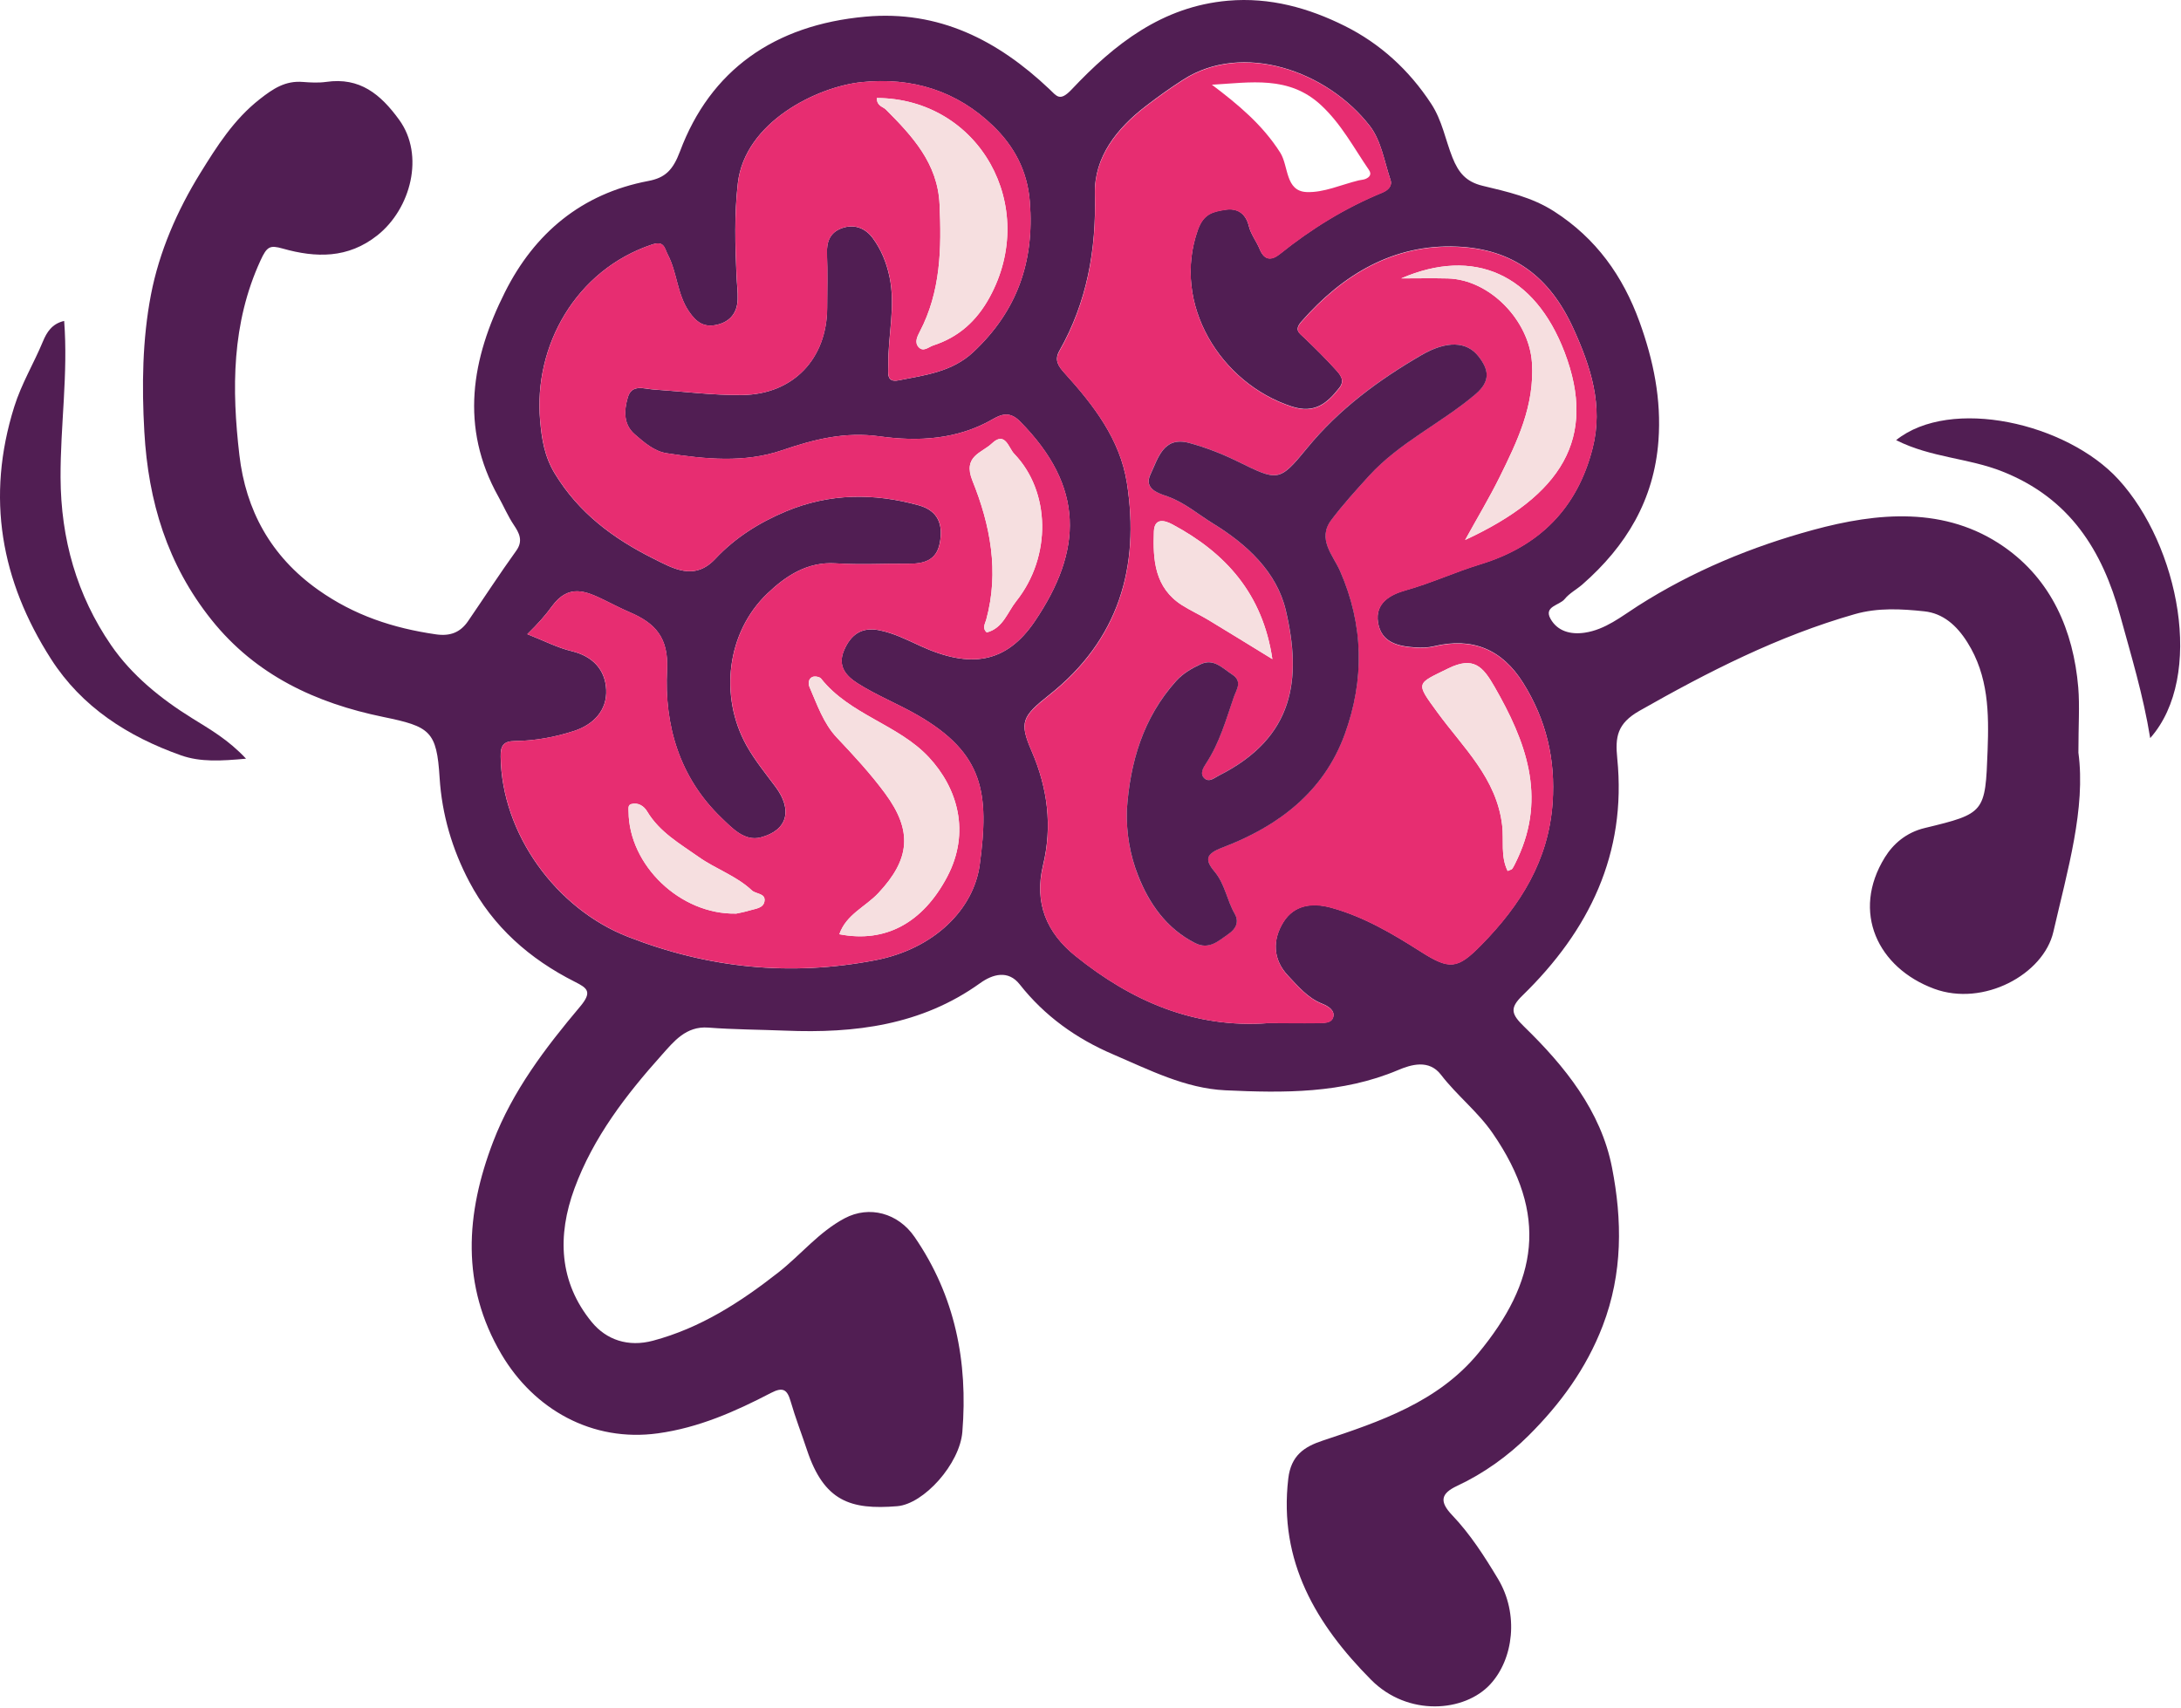 <svg width="466" height="365" viewBox="0 0 466 365" fill="none" xmlns="http://www.w3.org/2000/svg">
<path d="M444.079 160.83C445.679 172.72 441.759 185.94 438.729 199.12C436.639 208.21 423.789 215.18 413.249 211.28C401.249 206.84 395.479 194.91 402.729 183.2C404.509 180.33 407.269 177.89 411.259 176.93C424.119 173.83 424.189 173.64 424.679 160.34C424.969 152.37 424.899 144.45 420.339 137.23C418.059 133.61 415.149 131.06 411.159 130.63C406.249 130.11 401.249 129.82 396.309 131.23C379.959 135.9 365.009 143.52 350.289 151.89C345.499 154.62 345.089 157.49 345.549 162.07C347.589 182.42 339.529 198.88 325.289 212.73C322.539 215.41 322.879 216.68 325.639 219.36C334.329 227.81 342.069 237.38 344.429 249.5C346.619 260.7 346.749 272.07 342.439 283.31C338.909 292.5 333.319 300.07 326.609 306.75C322.259 311.08 317.049 314.84 311.329 317.51C307.779 319.17 307.549 320.9 310.279 323.77C314.149 327.83 317.179 332.57 320.069 337.38C324.559 344.86 323.419 354.48 318.409 359.91C312.939 365.85 300.819 366.87 292.949 358.94C281.259 347.16 273.169 333.66 275.259 315.94C275.839 311.02 278.649 309.15 282.599 307.84C294.869 303.77 307.209 299.59 315.799 289.23C328.519 273.89 330.959 259.59 318.929 242.15C315.729 237.51 311.279 234.08 307.879 229.65C305.319 226.32 301.509 227.47 298.689 228.67C286.769 233.7 274.289 233.56 261.829 232.98C253.239 232.58 245.539 228.6 237.779 225.28C229.979 221.94 223.209 217.12 217.869 210.34C215.419 207.23 212.119 208.14 209.419 210.08C196.889 219.08 182.649 220.84 167.799 220.23C162.309 220.01 156.799 220 151.329 219.58C146.559 219.22 143.959 222.57 141.429 225.39C133.779 233.93 126.769 243.02 122.749 253.94C119.029 264.05 119.419 273.96 126.449 282.52C129.559 286.3 134.209 287.91 139.539 286.48C149.669 283.77 158.169 278.28 166.309 271.9C171.109 268.13 174.979 263.24 180.469 260.33C185.739 257.53 191.899 259.21 195.399 264.3C204.079 276.91 206.839 290.97 205.619 305.98C205.069 312.8 197.399 321.39 191.689 321.85C181.739 322.66 176.069 320.82 172.419 309.83C171.269 306.36 169.939 302.95 168.929 299.44C168.199 296.9 167.269 296.32 164.739 297.64C157.099 301.62 149.289 305.08 140.569 306.28C126.499 308.22 114.079 301.14 107.139 289.38C98.459 274.66 99.479 259.34 105.359 243.99C109.529 233.09 116.539 223.89 123.939 215.1C126.619 211.92 125.499 211.14 122.819 209.79C113.169 204.92 105.349 198.05 100.269 188.41C96.609 181.47 94.419 174.02 93.929 166.2C93.309 156.21 91.909 155.26 81.889 153.2C67.569 150.26 54.679 144.33 45.179 132.43C35.759 120.63 31.679 107.18 30.839 92.27C30.279 82.4 30.419 72.54 32.249 62.99C34.009 53.81 37.859 44.97 42.809 36.97C46.329 31.29 49.939 25.55 55.469 21.21C58.399 18.91 60.969 17.21 64.709 17.51C66.369 17.64 68.069 17.73 69.699 17.5C76.879 16.46 81.319 20.13 85.289 25.6C90.779 33.16 87.789 44.61 80.629 50.29C74.349 55.27 67.499 55.12 60.389 53.11C57.669 52.34 57.039 52.65 55.659 55.66C49.469 69.13 49.509 83.19 51.149 97.24C52.509 108.96 57.809 118.82 67.949 126.02C75.669 131.5 84.009 134.23 93.139 135.55C96.179 135.99 98.339 135.15 99.999 132.74C103.439 127.72 106.759 122.61 110.309 117.67C111.859 115.52 110.879 113.82 109.799 112.2C108.499 110.26 107.609 108.13 106.489 106.13C98.169 91.23 100.769 76.6 107.889 62.43C114.209 49.83 124.269 41.37 138.529 38.67C142.119 37.99 143.779 36.37 145.289 32.35C151.769 15.03 165.389 5.33 184.919 3.56C200.609 2.14 213.179 8.61 224.189 19.02C225.799 20.54 226.419 21.82 228.989 19.1C238.079 9.46 248.289 1.38 262.379 0.15C271.319 -0.63 279.619 1.7 287.319 5.54C294.849 9.29 301.059 14.93 305.799 22.18C308.159 25.79 308.819 29.86 310.339 33.67C311.619 36.86 313.199 38.84 316.779 39.7C322.019 40.97 327.279 42.1 332.059 45.17C341.049 50.94 346.759 58.99 350.309 68.78C353.269 76.96 355.009 85.33 354.349 94.18C353.409 106.86 347.439 116.7 338.129 124.86C336.889 125.95 335.329 126.75 334.309 128.01C333.209 129.37 329.789 129.55 331.289 132.23C332.759 134.86 335.529 135.64 338.569 135.2C342.989 134.56 346.499 131.68 349.949 129.48C361.639 122.02 374.349 116.78 387.459 113.22C401.089 109.52 415.649 108.11 428.199 116.86C438.289 123.9 443.009 134.7 444.049 146.91C444.369 150.85 444.079 154.87 444.079 160.83ZM270.929 218.63C274.419 218.63 277.919 218.7 281.409 218.59C282.669 218.55 284.499 218.75 284.869 217.27C285.219 215.86 283.769 214.98 282.489 214.47C279.429 213.26 277.389 210.78 275.239 208.52C271.929 205.04 271.839 200.8 274.219 197C276.499 193.36 280.329 192.81 284.419 193.94C291.389 195.86 297.529 199.49 303.539 203.32C309.769 207.29 311.419 207.08 316.509 201.89C324.869 193.38 330.869 183.85 331.729 171.53C332.379 162.24 330.349 153.77 325.439 145.92C320.959 138.76 314.639 136.1 306.369 138.09C305.099 138.4 303.709 138.43 302.389 138.34C298.739 138.1 295.139 137.32 294.429 133.02C293.729 128.76 297.209 126.99 300.319 126.12C305.789 124.59 310.919 122.2 316.319 120.55C328.929 116.7 337.019 108.57 340.279 95.75C342.599 86.65 339.889 78.36 336.179 70.21C331.149 59.16 323.329 53.2 311.319 52.69C297.779 52.12 286.909 58.61 278.069 68.7C276.439 70.56 277.589 71.12 278.689 72.18C280.969 74.37 283.229 76.58 285.339 78.93C286.279 79.97 287.469 81.2 286.159 82.87C283.559 86.18 280.889 88.44 276.039 86.87C260.839 81.95 250.259 64.97 255.959 49.03C257.199 45.58 259.269 45.22 261.719 44.82C264.239 44.4 266.139 45.45 266.839 48.33C267.259 50.06 268.479 51.58 269.169 53.27C270.179 55.72 271.739 55.64 273.469 54.25C280.169 48.86 287.409 44.4 295.369 41.13C296.539 40.65 297.519 39.73 297.099 38.45C295.789 34.54 295.109 30.05 292.699 26.93C283.569 15.11 265.519 8.83 252.779 17.03C250.009 18.81 247.319 20.74 244.759 22.71C238.679 27.4 233.749 33.5 233.939 41.43C234.239 53.39 232.259 64.55 226.349 74.96C225.199 76.98 226.159 78.28 227.509 79.77C233.679 86.58 239.329 93.9 240.779 103.21C243.579 121.22 238.979 136.76 224.199 148.47C218.339 153.11 217.739 154.32 220.429 160.51C223.879 168.46 224.859 176.57 222.859 184.88C220.899 193.03 223.709 199.38 229.769 204.25C241.739 213.91 255.179 219.78 270.929 218.63ZM112.669 135.51C116.299 136.94 119.139 138.43 122.169 139.15C126.689 140.24 129.319 143.14 129.519 147.37C129.729 151.74 126.879 154.8 122.699 156.18C118.579 157.53 114.299 158.3 109.969 158.35C107.499 158.38 106.939 159.4 106.969 161.69C107.189 178.18 118.819 194.19 134.169 200.18C151.389 206.91 168.849 208.68 186.999 205.19C199.669 202.76 208.049 194.25 209.329 184.77C211.379 169.57 210.269 160.99 195.979 152.78C191.789 150.37 187.309 148.6 183.259 146.03C180.719 144.42 178.899 142.32 180.339 138.96C181.749 135.67 184.019 133.93 187.789 134.66C190.939 135.27 193.749 136.7 196.619 138.02C207.279 142.92 214.979 141.78 221.079 132.78C231.359 117.61 231.769 104.01 217.919 90.04C215.919 88.02 214.199 88.36 212.189 89.53C204.609 93.94 196.209 94.39 187.979 93.25C180.509 92.21 173.959 93.87 167.089 96.22C159.079 98.96 150.669 98.12 142.429 96.85C139.799 96.45 137.639 94.56 135.629 92.82C133.119 90.65 133.339 87.66 134.129 84.93C134.969 82 137.569 83.1 139.639 83.23C145.939 83.65 152.249 84.48 158.539 84.41C169.489 84.29 176.689 76.64 176.729 65.78C176.739 61.95 176.849 58.11 176.689 54.29C176.579 51.64 177.339 49.66 179.889 48.75C182.589 47.79 184.959 48.79 186.519 50.94C188.269 53.34 189.389 56.06 190.039 59.09C191.409 65.46 189.699 71.7 189.789 78C189.809 79.63 189.279 81.81 192.009 81.27C197.639 80.16 203.419 79.48 207.959 75.23C217.309 66.47 221.049 55.91 220.029 43.08C219.499 36.38 216.599 31.2 212.259 26.98C204.519 19.45 194.919 16.42 184.039 17.56C174.549 18.56 159.149 26.09 157.649 39.13C156.879 45.83 157.069 52.38 157.369 59.02C157.439 60.68 157.669 62.34 157.609 64C157.509 66.82 156.039 68.71 153.269 69.38C150.509 70.04 148.829 68.98 147.159 66.5C144.649 62.76 144.689 58.26 142.689 54.44C141.959 53.05 141.959 51.37 139.289 52.26C122.979 57.73 113.989 73.94 115.399 89.85C115.739 93.72 116.299 97.5 118.529 101.17C123.639 109.6 131.049 115.08 139.539 119.33C143.789 121.45 148.339 124.22 152.849 119.4C157.089 114.87 162.259 111.64 167.949 109.26C177.229 105.39 186.699 105.32 196.279 107.97C200.519 109.14 201.539 112.15 200.789 116.07C200.069 119.84 197.289 120.49 194.029 120.46C188.869 120.42 183.679 120.72 178.539 120.38C172.429 119.98 167.769 123.17 163.939 126.84C155.259 135.14 153.659 148.79 159.489 159.28C161.239 162.42 163.559 165.26 165.719 168.16C169.349 173.04 168.309 177.43 162.529 178.94C159.079 179.84 156.449 176.98 154.129 174.75C145.149 166.11 141.909 154.97 142.519 143.08C142.869 136.23 139.969 133.15 134.569 130.84C132.749 130.06 130.989 129.14 129.209 128.27C125.199 126.31 121.509 124.68 117.939 129.55C116.579 131.43 114.909 133.33 112.669 135.51Z" fill="#511E53"/>
<path d="M13.709 68.58C14.579 79.91 12.889 90.96 12.939 102.05C12.999 115.15 16.409 127.2 23.739 137.87C28.159 144.3 34.319 149.29 41.029 153.46C44.839 155.83 48.789 158.06 52.569 162.12C47.259 162.6 42.849 162.88 38.659 161.4C27.329 157.38 17.479 151.1 10.889 140.8C0.199 124.09 -3.031 106.3 3.039 86.93C4.599 81.95 7.219 77.67 9.159 72.99C9.969 71.02 11.099 69.17 13.709 68.58Z" fill="#511E53"/>
<path d="M405.129 94.05C416.799 84.72 441.559 90.38 452.609 102.42C465.559 116.53 471.129 144.5 459.419 157.72C457.919 148.46 455.329 140.03 452.999 131.52C449.199 117.61 442.239 106.47 427.859 100.76C420.579 97.85 412.589 97.82 405.129 94.05Z" fill="#511E53"/>
<path d="M270.929 218.63C255.179 219.79 241.739 213.91 229.789 204.31C223.729 199.44 220.919 193.09 222.879 184.94C224.869 176.64 223.899 168.52 220.449 160.57C217.759 154.37 218.359 153.17 224.219 148.53C238.999 136.82 243.599 121.28 240.799 103.27C239.349 93.95 233.699 86.64 227.529 79.83C226.189 78.35 225.229 77.04 226.369 75.02C232.289 64.61 234.259 53.45 233.959 41.49C233.759 33.57 238.699 27.47 244.779 22.77C247.339 20.8 250.029 18.87 252.799 17.09C265.539 8.88 283.599 15.16 292.719 26.99C295.129 30.11 295.809 34.59 297.119 38.51C297.549 39.79 296.569 40.7 295.389 41.19C287.429 44.46 280.189 48.93 273.489 54.31C271.759 55.7 270.199 55.78 269.189 53.33C268.499 51.65 267.279 50.13 266.859 48.39C266.159 45.5 264.259 44.46 261.739 44.88C259.299 45.28 257.219 45.64 255.979 49.09C250.269 65.03 260.859 82.01 276.059 86.93C280.899 88.5 283.579 86.24 286.179 82.93C287.489 81.26 286.299 80.03 285.359 78.99C283.249 76.65 280.979 74.43 278.709 72.24C277.609 71.18 276.459 70.62 278.089 68.76C286.939 58.66 297.799 52.18 311.339 52.75C323.349 53.25 331.169 59.22 336.199 70.27C339.909 78.42 342.609 86.71 340.299 95.81C337.029 108.63 328.949 116.76 316.339 120.61C310.939 122.26 305.809 124.64 300.339 126.18C297.229 127.05 293.749 128.81 294.449 133.08C295.159 137.38 298.759 138.16 302.409 138.4C303.729 138.49 305.109 138.45 306.389 138.15C314.659 136.16 320.969 138.82 325.459 145.98C330.369 153.82 332.399 162.3 331.749 171.59C330.889 183.9 324.889 193.44 316.529 201.95C311.429 207.14 309.789 207.35 303.559 203.38C297.549 199.55 291.409 195.92 284.439 194C280.349 192.87 276.519 193.42 274.239 197.06C271.859 200.86 271.949 205.1 275.259 208.58C277.409 210.84 279.459 213.32 282.509 214.53C283.789 215.04 285.239 215.91 284.889 217.33C284.529 218.81 282.689 218.61 281.429 218.65C277.919 218.7 274.419 218.63 270.929 218.63ZM240.769 173.06C240.619 178.04 241.469 182.77 243.119 187C245.469 193.02 249.189 198.39 255.319 201.5C258.359 203.04 260.379 200.99 262.509 199.54C263.979 198.53 264.829 197.03 263.789 195.23C262.129 192.35 261.709 188.87 259.509 186.26C257.309 183.65 257.649 182.44 261.149 181.11C273.039 176.59 282.799 169.28 287.309 156.89C291.539 145.26 291.369 133.57 286.299 121.99C284.839 118.65 281.339 115.18 284.459 111.07C286.949 107.8 289.719 104.73 292.489 101.68C299.009 94.51 307.939 90.45 315.239 84.23C318.589 81.38 318.049 78.93 315.919 76.18C313.359 72.86 309.029 72.78 303.679 75.88C294.519 81.2 286.119 87.39 279.299 95.7C273.229 103.09 273.039 102.81 264.289 98.53C261.029 96.93 257.579 95.59 254.069 94.64C248.519 93.14 247.409 97.98 245.789 101.38C244.289 104.51 247.659 105.43 249.409 106.06C253.089 107.37 255.989 109.91 259.169 111.86C266.309 116.23 272.779 122.14 274.719 130.43C278.149 145.03 276.569 157.56 260.459 165.69C259.459 166.19 258.359 167.24 257.319 166.3C256.249 165.34 257.099 163.99 257.679 163.12C260.559 158.76 261.939 153.79 263.609 148.94C264.169 147.32 265.529 145.6 263.229 144.1C261.169 142.75 259.319 140.62 256.529 141.92C254.599 142.82 252.729 143.88 251.239 145.55C244.179 153.48 241.449 163 240.769 173.06ZM299.379 59.49C302.699 59.49 306.019 59.42 309.339 59.5C318.369 59.74 326.739 68.54 327.319 77.49C327.909 86.6 324.209 94.28 320.389 102C318.249 106.32 315.759 110.47 313.049 115.38C333.649 105.83 341.309 93.66 334.289 75.26C327.909 58.53 314.929 52.76 299.379 59.49ZM322.129 186.11C322.599 185.89 323.009 185.83 323.149 185.6C323.579 184.91 323.919 184.15 324.269 183.41C330.459 170.11 325.989 158.35 319.309 146.72C316.859 142.46 314.869 140.17 309.469 142.82C302.579 146.2 302.389 145.73 307.149 152.26C312.639 159.78 319.789 166.29 320.959 176.37C321.339 179.58 320.579 182.99 322.129 186.11ZM258.939 18.1C264.539 22.33 269.739 26.64 273.529 32.6C275.369 35.49 274.569 40.85 279.189 41.04C282.849 41.19 286.589 39.45 290.289 38.55C290.769 38.43 291.299 38.43 291.749 38.24C292.619 37.88 293.139 37.26 292.499 36.32C289.249 31.58 286.599 26.49 282.239 22.45C275.359 16.08 267.169 17.65 258.939 18.1ZM271.859 140.84C269.799 126.89 261.879 118.15 250.519 112.06C248.819 111.15 246.669 110.62 246.549 113.57C246.319 119.62 246.689 125.58 252.569 129.32C254.369 130.46 256.329 131.35 258.159 132.45C262.589 135.13 266.979 137.85 271.859 140.84Z" fill="#E72D71"/>
<path d="M112.669 135.51C114.899 133.34 116.579 131.44 117.959 129.54C121.519 124.67 125.219 126.3 129.229 128.26C131.009 129.13 132.769 130.05 134.589 130.83C139.989 133.14 142.889 136.22 142.539 143.07C141.929 154.96 145.169 166.1 154.149 174.74C156.469 176.97 159.089 179.83 162.549 178.93C168.329 177.42 169.369 173.03 165.739 168.15C163.579 165.25 161.259 162.41 159.509 159.27C153.679 148.78 155.279 135.13 163.959 126.83C167.789 123.17 172.449 119.97 178.559 120.37C183.699 120.71 188.879 120.41 194.049 120.45C197.299 120.47 200.089 119.82 200.809 116.06C201.559 112.14 200.529 109.13 196.299 107.96C186.719 105.32 177.249 105.38 167.969 109.25C162.269 111.63 157.099 114.86 152.869 119.39C148.349 124.22 143.799 121.45 139.559 119.32C131.069 115.08 123.659 109.59 118.549 101.16C116.319 97.49 115.769 93.71 115.419 89.84C114.009 73.93 122.999 57.72 139.309 52.25C141.979 51.35 141.989 53.04 142.709 54.43C144.709 58.25 144.669 62.74 147.179 66.49C148.839 68.97 150.529 70.03 153.289 69.37C156.059 68.7 157.529 66.81 157.629 63.99C157.689 62.34 157.459 60.67 157.389 59.01C157.089 52.38 156.899 45.82 157.669 39.12C159.169 26.09 174.569 18.55 184.059 17.55C194.939 16.41 204.539 19.44 212.279 26.97C216.619 31.19 219.519 36.37 220.049 43.07C221.069 55.9 217.329 66.46 207.979 75.22C203.439 79.47 197.659 80.15 192.029 81.26C189.299 81.8 189.829 79.61 189.809 77.99C189.719 71.69 191.429 65.45 190.059 59.08C189.409 56.05 188.289 53.33 186.539 50.93C184.979 48.78 182.609 47.78 179.909 48.74C177.359 49.65 176.589 51.64 176.709 54.28C176.869 58.1 176.759 61.94 176.749 65.77C176.719 76.64 169.509 84.28 158.559 84.4C152.259 84.47 145.959 83.64 139.659 83.22C137.589 83.08 134.999 81.99 134.149 84.92C133.359 87.65 133.149 90.64 135.649 92.81C137.659 94.55 139.829 96.44 142.449 96.84C150.679 98.1 159.099 98.95 167.109 96.21C173.979 93.86 180.529 92.2 187.999 93.24C196.229 94.39 204.629 93.93 212.209 89.52C214.219 88.35 215.939 88.01 217.939 90.03C231.789 104 231.379 117.59 221.099 132.77C214.999 141.77 207.299 142.91 196.639 138.01C193.769 136.69 190.959 135.26 187.809 134.65C184.039 133.92 181.779 135.65 180.359 138.95C178.919 142.31 180.739 144.4 183.279 146.02C187.339 148.6 191.819 150.37 195.999 152.77C210.289 160.98 211.399 169.56 209.349 184.76C208.069 194.24 199.689 202.74 187.019 205.18C168.869 208.67 151.409 206.89 134.189 200.17C118.839 194.17 107.209 178.17 106.989 161.68C106.959 159.39 107.519 158.37 109.989 158.34C114.329 158.29 118.609 157.52 122.719 156.17C126.899 154.8 129.749 151.73 129.539 147.36C129.339 143.13 126.709 140.23 122.189 139.14C119.139 138.42 116.299 136.93 112.669 135.51ZM179.339 199.63C189.219 201.56 197.179 197.17 202.359 187.38C207.419 177.81 204.579 168.37 198.439 161.79C191.919 154.8 181.569 152.74 175.429 145C175.119 144.61 174.109 144.44 173.609 144.64C172.719 144.99 172.639 146.08 172.949 146.78C174.589 150.56 175.949 154.6 178.799 157.61C182.419 161.44 185.989 165.3 189.109 169.53C195.049 177.57 194.439 183.61 187.679 190.82C184.949 193.76 180.789 195.41 179.339 199.63ZM187.349 20.94C187.339 22.69 188.639 22.76 189.299 23.42C194.969 29.12 200.349 34.91 200.749 43.65C201.179 53.04 201.019 62.29 196.509 70.9C195.979 71.92 195.369 73.16 196.259 74.16C197.289 75.31 198.379 74.15 199.409 73.81C204.819 72.05 208.659 68.61 211.429 63.55C222.099 44.08 209.239 21.06 187.349 20.94ZM210.839 135.14C214.319 134.24 215.259 130.81 217.119 128.48C224.739 118.92 224.459 105 216.679 96.95C215.499 95.73 214.779 92.05 211.939 94.75C209.759 96.82 205.649 97.44 207.779 102.73C211.589 112.17 213.529 122.14 210.719 132.42C210.499 133.23 209.789 134.24 210.839 135.14ZM157.319 195.22C157.849 195.1 158.999 194.9 160.099 194.56C161.329 194.18 163.069 194.11 163.339 192.63C163.669 190.83 161.539 191.09 160.639 190.25C157.319 187.13 152.929 185.7 149.279 183.11C145.269 180.28 140.929 177.82 138.279 173.39C137.619 172.28 136.389 171.41 134.889 171.81C134.129 172.02 134.299 172.76 134.309 173.44C134.379 184.83 145.299 195.48 157.319 195.22Z" fill="#E72D71"/>
<path d="M240.769 173.06C241.449 162.99 244.179 153.47 251.259 145.56C252.759 143.89 254.619 142.83 256.549 141.93C259.339 140.63 261.179 142.76 263.249 144.11C265.549 145.61 264.189 147.33 263.629 148.95C261.959 153.8 260.579 158.76 257.699 163.13C257.119 164.01 256.279 165.35 257.339 166.31C258.379 167.25 259.479 166.2 260.479 165.7C276.589 157.57 278.169 145.04 274.739 130.44C272.799 122.15 266.319 116.24 259.189 111.87C256.009 109.92 253.109 107.38 249.429 106.07C247.679 105.45 244.309 104.53 245.809 101.39C247.429 97.99 248.539 93.15 254.089 94.65C257.589 95.6 261.039 96.94 264.309 98.54C273.059 102.82 273.259 103.11 279.319 95.71C286.139 87.4 294.539 81.21 303.699 75.89C309.039 72.79 313.369 72.86 315.939 76.19C318.069 78.94 318.599 81.39 315.259 84.24C307.959 90.45 299.039 94.52 292.509 101.69C289.739 104.74 286.959 107.8 284.479 111.08C281.359 115.19 284.859 118.66 286.319 122C291.389 133.57 291.559 145.27 287.329 156.9C282.819 169.29 273.059 176.6 261.169 181.12C257.669 182.45 257.329 183.66 259.529 186.27C261.729 188.89 262.149 192.36 263.809 195.24C264.849 197.04 263.999 198.54 262.529 199.55C260.399 201.01 258.379 203.06 255.339 201.51C249.209 198.4 245.489 193.03 243.139 187.01C241.469 182.77 240.619 178.04 240.769 173.06Z" fill="#511E53"/>
<path d="M299.379 59.49C314.919 52.76 327.909 58.53 334.289 75.26C341.309 93.66 333.659 105.84 313.049 115.38C315.759 110.47 318.249 106.33 320.389 102C324.209 94.28 327.909 86.6 327.319 77.49C326.739 68.54 318.369 59.74 309.339 59.5C306.029 59.42 302.699 59.49 299.379 59.49Z" fill="#F6DFE0"/>
<path d="M322.128 186.11C320.578 182.99 321.338 179.58 320.958 176.37C319.788 166.29 312.638 159.77 307.148 152.26C302.378 145.73 302.568 146.21 309.468 142.82C314.878 140.17 316.868 142.46 319.308 146.72C325.988 158.35 330.468 170.11 324.268 183.41C323.918 184.15 323.578 184.91 323.148 185.6C323.018 185.83 322.598 185.89 322.128 186.11Z" fill="#F6DFE0"/>
<path d="M271.859 140.84C266.979 137.85 262.579 135.12 258.149 132.46C256.319 131.36 254.359 130.47 252.559 129.33C246.679 125.59 246.309 119.63 246.539 113.58C246.649 110.62 248.799 111.15 250.509 112.07C261.889 118.16 269.799 126.89 271.859 140.84Z" fill="#F6DFE0"/>
<path d="M179.339 199.63C180.789 195.4 184.949 193.76 187.689 190.83C194.449 183.61 195.059 177.58 189.119 169.54C185.999 165.31 182.429 161.45 178.809 157.62C175.959 154.6 174.599 150.56 172.959 146.79C172.659 146.09 172.729 145 173.619 144.65C174.119 144.45 175.129 144.63 175.439 145.01C181.579 152.75 191.919 154.81 198.449 161.8C204.579 168.38 207.429 177.82 202.369 187.39C197.179 197.17 189.219 201.56 179.339 199.63Z" fill="#F6DFE0"/>
<path d="M187.349 20.94C209.239 21.06 222.099 44.08 211.429 63.55C208.659 68.6 204.819 72.05 199.409 73.81C198.389 74.14 197.289 75.3 196.259 74.16C195.359 73.16 195.969 71.92 196.509 70.9C201.019 62.29 201.179 53.04 200.749 43.65C200.349 34.91 194.969 29.12 189.299 23.42C188.639 22.76 187.339 22.69 187.349 20.94Z" fill="#F6DFE0"/>
<path d="M210.839 135.14C209.789 134.24 210.499 133.23 210.719 132.42C213.529 122.14 211.589 112.17 207.779 102.73C205.649 97.44 209.759 96.82 211.939 94.75C214.789 92.05 215.509 95.73 216.679 96.95C224.459 105 224.739 118.92 217.119 128.48C215.259 130.81 214.319 134.24 210.839 135.14Z" fill="#F6DFE0"/>
<path d="M157.319 195.22C145.299 195.48 134.379 184.83 134.299 173.45C134.299 172.76 134.119 172.02 134.879 171.82C136.379 171.41 137.609 172.28 138.269 173.4C140.919 177.83 145.259 180.29 149.269 183.12C152.919 185.7 157.309 187.14 160.629 190.26C161.519 191.1 163.659 190.84 163.329 192.64C163.059 194.11 161.329 194.18 160.089 194.57C158.999 194.9 157.849 195.1 157.319 195.22Z" fill="#F6DFE0"/>
</svg>
